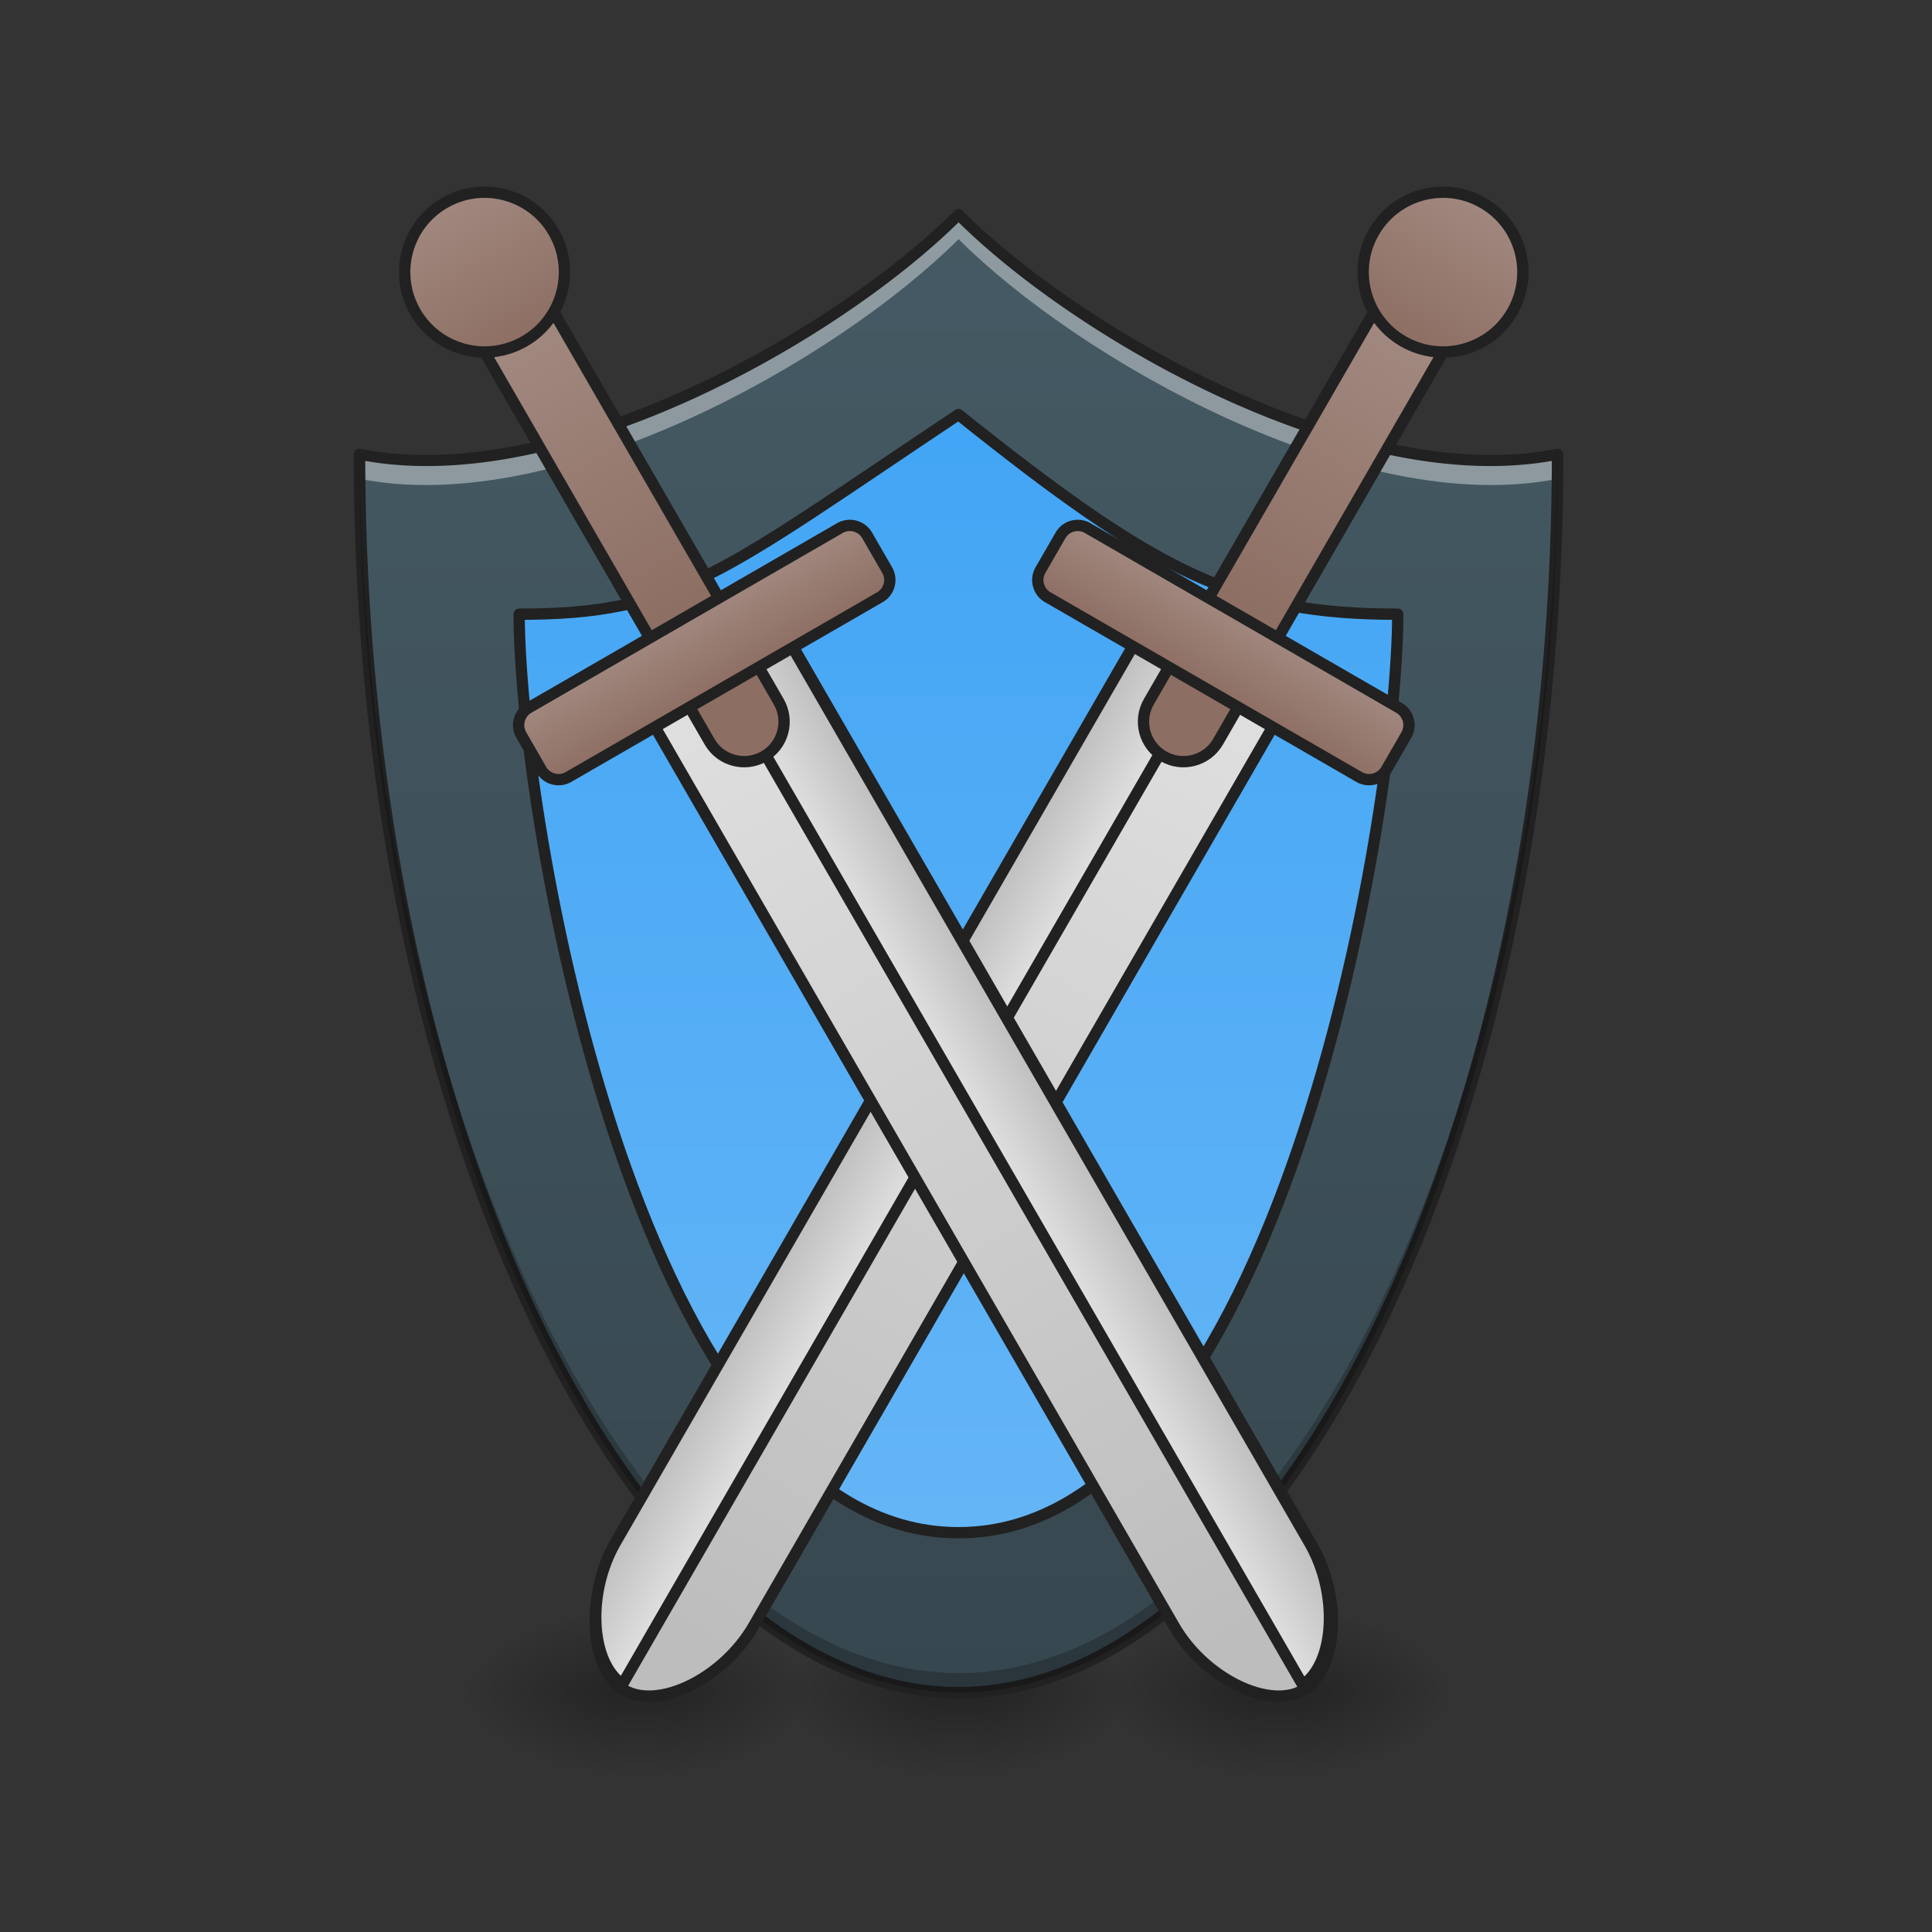 <svg xmlns="http://www.w3.org/2000/svg" width="128pt" height="128pt" viewBox="0 0 128 128"><rect x="0" y="0" width="128" height="128" fill="#333333" stroke="none"/><defs><linearGradient id="a" gradientUnits="userSpaceOnUse" x1="254" y1="233.5" x2="254" y2="254.667" gradientTransform="matrix(.25 0 0 .25 -15.877 53.755)"><stop offset="0" stop-opacity=".275"/><stop offset="1" stop-opacity="0"/></linearGradient><radialGradient id="b" gradientUnits="userSpaceOnUse" cx="450.909" cy="189.579" fx="450.909" fy="189.579" r="21.167" gradientTransform="matrix(0 -.313 -.563 0 170.154 254.381)"><stop offset="0" stop-opacity=".314"/><stop offset=".222" stop-opacity=".275"/><stop offset="1" stop-opacity="0"/></radialGradient><radialGradient id="c" gradientUnits="userSpaceOnUse" cx="450.909" cy="189.579" fx="450.909" fy="189.579" r="21.167" gradientTransform="matrix(0 .313 .563 0 -43.142 -30.11)"><stop offset="0" stop-opacity=".314"/><stop offset=".222" stop-opacity=".275"/><stop offset="1" stop-opacity="0"/></radialGradient><radialGradient id="d" gradientUnits="userSpaceOnUse" cx="450.909" cy="189.579" fx="450.909" fy="189.579" r="21.167" gradientTransform="matrix(0 -.313 .563 0 -43.142 254.381)"><stop offset="0" stop-opacity=".314"/><stop offset=".222" stop-opacity=".275"/><stop offset="1" stop-opacity="0"/></radialGradient><radialGradient id="e" gradientUnits="userSpaceOnUse" cx="450.909" cy="189.579" fx="450.909" fy="189.579" r="21.167" gradientTransform="matrix(0 .313 -.563 0 170.154 -30.11)"><stop offset="0" stop-opacity=".314"/><stop offset=".222" stop-opacity=".275"/><stop offset="1" stop-opacity="0"/></radialGradient><linearGradient id="f" gradientUnits="userSpaceOnUse" x1="254" y1="233.5" x2="254" y2="254.667" gradientTransform="matrix(.25 0 0 .25 5.292 53.755)"><stop offset="0" stop-opacity=".275"/><stop offset="1" stop-opacity="0"/></linearGradient><radialGradient id="g" gradientUnits="userSpaceOnUse" cx="450.909" cy="189.579" fx="450.909" fy="189.579" r="21.167" gradientTransform="matrix(0 -.313 -.563 0 191.323 254.381)"><stop offset="0" stop-opacity=".314"/><stop offset=".222" stop-opacity=".275"/><stop offset="1" stop-opacity="0"/></radialGradient><radialGradient id="h" gradientUnits="userSpaceOnUse" cx="450.909" cy="189.579" fx="450.909" fy="189.579" r="21.167" gradientTransform="matrix(0 .313 .563 0 -21.974 -30.11)"><stop offset="0" stop-opacity=".314"/><stop offset=".222" stop-opacity=".275"/><stop offset="1" stop-opacity="0"/></radialGradient><radialGradient id="i" gradientUnits="userSpaceOnUse" cx="450.909" cy="189.579" fx="450.909" fy="189.579" r="21.167" gradientTransform="matrix(0 -.313 .563 0 -21.974 254.381)"><stop offset="0" stop-opacity=".314"/><stop offset=".222" stop-opacity=".275"/><stop offset="1" stop-opacity="0"/></radialGradient><radialGradient id="j" gradientUnits="userSpaceOnUse" cx="450.909" cy="189.579" fx="450.909" fy="189.579" r="21.167" gradientTransform="matrix(0 .313 -.563 0 191.323 -30.11)"><stop offset="0" stop-opacity=".314"/><stop offset=".222" stop-opacity=".275"/><stop offset="1" stop-opacity="0"/></radialGradient><linearGradient id="k" gradientUnits="userSpaceOnUse" x1="254" y1="233.5" x2="254" y2="-158.083" gradientTransform="matrix(.25 0 0 .25 0 53.755)"><stop offset="0" stop-color="#37474f"/><stop offset="1" stop-color="#455a64"/></linearGradient><linearGradient id="l" gradientUnits="userSpaceOnUse" x1="254" y1="-105.167" x2="254" y2="191.167"><stop offset="0" stop-color="#42a5f5"/><stop offset="1" stop-color="#64b5f6"/></linearGradient><linearGradient id="m" gradientUnits="userSpaceOnUse" x1="254" y1="233.5" x2="254" y2="254.667" gradientTransform="matrix(.25 0 0 .25 -37.045 53.755)"><stop offset="0" stop-opacity=".275"/><stop offset="1" stop-opacity="0"/></linearGradient><radialGradient id="n" gradientUnits="userSpaceOnUse" cx="450.909" cy="189.579" fx="450.909" fy="189.579" r="21.167" gradientTransform="matrix(0 -.313 -.563 0 148.986 254.381)"><stop offset="0" stop-opacity=".314"/><stop offset=".222" stop-opacity=".275"/><stop offset="1" stop-opacity="0"/></radialGradient><radialGradient id="o" gradientUnits="userSpaceOnUse" cx="450.909" cy="189.579" fx="450.909" fy="189.579" r="21.167" gradientTransform="matrix(0 .313 .563 0 -64.31 -30.11)"><stop offset="0" stop-opacity=".314"/><stop offset=".222" stop-opacity=".275"/><stop offset="1" stop-opacity="0"/></radialGradient><radialGradient id="p" gradientUnits="userSpaceOnUse" cx="450.909" cy="189.579" fx="450.909" fy="189.579" r="21.167" gradientTransform="matrix(0 -.313 .563 0 -64.31 254.381)"><stop offset="0" stop-opacity=".314"/><stop offset=".222" stop-opacity=".275"/><stop offset="1" stop-opacity="0"/></radialGradient><radialGradient id="q" gradientUnits="userSpaceOnUse" cx="450.909" cy="189.579" fx="450.909" fy="189.579" r="21.167" gradientTransform="matrix(0 .313 -.563 0 148.986 -30.11)"><stop offset="0" stop-opacity=".314"/><stop offset=".222" stop-opacity=".275"/><stop offset="1" stop-opacity="0"/></radialGradient><linearGradient id="r" gradientUnits="userSpaceOnUse" x1="720" y1="1695.118" x2="720" y2="575.118" gradientTransform="matrix(.265 0 0 .265 37.768 -206.287)"><stop offset="0" stop-color="#bdbdbd"/><stop offset="1" stop-color="#e0e0e0"/></linearGradient><linearGradient id="s" gradientUnits="userSpaceOnUse" x1="637.253" y1="1262.188" x2="717.253" y2="1262.188" gradientTransform="translate(142.747 32.93)"><stop offset="0" stop-color="#bdbdbd"/><stop offset="1" stop-color="#e0e0e0"/></linearGradient><linearGradient id="t" gradientUnits="userSpaceOnUse" x1="190.5" y1="-73.417" x2="190.5" y2="-158.083" gradientTransform="translate(37.768 8.713)"><stop offset="0" stop-color="#8d6e63"/><stop offset="1" stop-color="#a1887f"/></linearGradient><linearGradient id="u" gradientUnits="userSpaceOnUse" x1="190.5" y1="-52.25" x2="190.5" y2="-73.417" gradientTransform="translate(37.768 8.713)"><stop offset="0" stop-color="#8d6e63"/><stop offset="1" stop-color="#a1887f"/></linearGradient><linearGradient id="v" gradientUnits="userSpaceOnUse" x1="190.5" y1="-158.083" x2="190.5" y2="-200.417" gradientTransform="translate(37.768 8.713)"><stop offset="0" stop-color="#8d6e63"/><stop offset="1" stop-color="#a1887f"/></linearGradient><linearGradient id="w" gradientUnits="userSpaceOnUse" x1="720" y1="1695.118" x2="720" y2="575.118" gradientTransform="matrix(.265 0 0 .265 37.768 -206.287)"><stop offset="0" stop-color="#bdbdbd"/><stop offset="1" stop-color="#e0e0e0"/></linearGradient><linearGradient id="x" gradientUnits="userSpaceOnUse" x1="637.253" y1="1262.188" x2="717.253" y2="1262.188" gradientTransform="translate(142.747 32.93)"><stop offset="0" stop-color="#bdbdbd"/><stop offset="1" stop-color="#e0e0e0"/></linearGradient><linearGradient id="y" gradientUnits="userSpaceOnUse" x1="190.5" y1="-73.417" x2="190.5" y2="-158.083" gradientTransform="translate(37.768 8.713)"><stop offset="0" stop-color="#8d6e63"/><stop offset="1" stop-color="#a1887f"/></linearGradient><linearGradient id="z" gradientUnits="userSpaceOnUse" x1="190.5" y1="-52.25" x2="190.5" y2="-73.417" gradientTransform="translate(37.768 8.713)"><stop offset="0" stop-color="#8d6e63"/><stop offset="1" stop-color="#a1887f"/></linearGradient><linearGradient id="A" gradientUnits="userSpaceOnUse" x1="190.5" y1="-158.083" x2="190.5" y2="-200.417" gradientTransform="translate(37.768 8.713)"><stop offset="0" stop-color="#8d6e63"/><stop offset="1" stop-color="#a1887f"/></linearGradient></defs><path d="M62.184 112.137h2.644v5.293h-2.644zm0 0" fill="url(#a)"/><path d="M64.828 112.137h10.586v-5.293H64.828zm0 0" fill="url(#b)"/><path d="M62.184 112.137H51.598v5.293h10.586zm0 0" fill="url(#c)"/><path d="M62.184 112.137H51.598v-5.293h10.586zm0 0" fill="url(#d)"/><path d="M64.828 112.137h10.586v5.293H64.828zm0 0" fill="url(#e)"/><path d="M83.352 112.137h2.644v5.293h-2.644zm0 0" fill="url(#f)"/><path d="M85.996 112.137h10.586v-5.293H85.996zm0 0" fill="url(#g)"/><path d="M83.352 112.137H72.766v5.293h10.586zm0 0" fill="url(#h)"/><path d="M83.352 112.137H72.766v-5.293h10.586zm0 0" fill="url(#i)"/><path d="M85.996 112.137h10.586v5.293H85.996zm0 0" fill="url(#j)"/><path d="M23.816 30.105c0 44.985 18.52 82.032 39.692 82.032 21.168 0 39.691-37.047 39.691-82.032-13.23 2.649-31.754-7.937-39.691-15.875-7.942 7.938-26.461 18.524-39.692 15.875zm0 0" fill="url(#k)"/><path d="M63.508 14.23c-7.942 7.938-26.461 18.524-39.692 15.875 0 .543 0 1.082.008 1.618 13.23 2.64 31.746-7.942 39.684-15.88 7.933 7.938 26.449 18.52 39.68 15.88.007-.535.011-1.075.011-1.618-13.23 2.649-31.754-7.937-39.691-15.875zm0 0" fill="#fff" fill-opacity=".392"/><path d="M137.58-52.25c0 52.917 31.748 243.414 116.427 243.414 84.664 0 116.41-190.497 116.41-243.414-42.339 0-63.493-10.577-116.41-52.917-63.51 42.34-74.087 52.917-116.426 52.917zm0 0" transform="matrix(.25 0 0 .25 0 53.755)" fill="url(#l)" stroke-width="3" stroke-linecap="round" stroke-linejoin="round" stroke="#212121"/><path d="M63.5 13.855a.354.354 0 0 0-.258.11c-3.926 3.926-10.52 8.543-17.754 11.832-7.234 3.289-15.113 5.238-21.601 3.941a.381.381 0 0 0-.309.078.366.366 0 0 0-.137.29c0 22.542 4.637 43.097 11.946 58.05 7.308 14.95 17.316 24.356 28.12 24.356 10.802 0 20.81-9.407 28.118-24.356 7.313-14.953 11.95-35.508 11.95-58.05a.381.381 0 0 0-.45-.367c-6.488 1.296-14.367-.653-21.602-3.942-7.234-3.29-13.828-7.906-17.753-11.832a.381.381 0 0 0-.27-.11zm.008.875c4.031 3.961 10.523 8.485 17.703 11.75 7.156 3.25 14.953 5.23 21.602 4.055-.063 22.27-4.66 42.567-11.86 57.29-7.246 14.82-17.082 23.937-27.445 23.937-10.367 0-20.203-9.117-27.45-23.938-7.195-14.722-11.796-35.02-11.859-57.289 6.649 1.176 14.446-.805 21.602-4.055 7.18-3.265 13.672-7.789 17.707-11.75zm0 0" fill="#212121"/><path d="M41.016 112.137h2.644v5.293h-2.644zm0 0" fill="url(#m)"/><path d="M43.66 112.137h10.586v-5.293H43.66zm0 0" fill="url(#n)"/><path d="M41.016 112.137H30.43v5.293h10.586zm0 0" fill="url(#o)"/><path d="M41.016 112.137H30.43v-5.293h10.586zm0 0" fill="url(#p)"/><path d="M43.66 112.137h10.586v5.293H43.66zm0 0" fill="url(#q)"/><path d="M23.816 30.105c0 44.985 18.52 82.032 39.692 82.032 21.168 0 39.691-37.047 39.691-82.032-.004 0-.004.004-.008.004-.351 44.395-18.718 80.735-39.683 80.735-20.969 0-39.336-36.34-39.688-80.735l-.004-.004zm0 0" fill-opacity=".235"/><path d="M207.098-54.123l.003 285.759c.001 15.875 10.585 31.738 21.162 31.747 10.59.001 21.172-15.886 21.171-31.761l.005-285.746zm0 0" transform="scale(.25) rotate(30 -147.446 238.434)" fill="url(#r)" stroke-width="3" stroke-linecap="round" stroke-linejoin="round" stroke="#212121"/><path d="M782.733 608.037l.011 1080.036c-.002 58.572 38.228 117.23 77.248 119.861l-.01-1199.904zm0 0" transform="rotate(29.997 63.437 86.494) scale(.066)" fill="url(#s)" stroke-width="11.339" stroke-linecap="round" stroke-linejoin="round" stroke="#212121"/><path d="M228.272-181.122c5.844 0 10.58 4.734 10.581 10.579l.006 137.59c.001 5.845-4.747 10.59-10.592 10.59-5.844 0-10.588-4.747-10.589-10.592l.002-137.577c-.001-5.845 4.747-10.589 10.592-10.59zm0 0" transform="scale(.25) rotate(30 -147.446 238.434)" fill="url(#t)" stroke-width="3" stroke-linecap="round" stroke-linejoin="round" stroke="#212121"/><path d="M180.642-64.7l95.25-.006a5.307 5.307 0 0 1 5.295 5.296l-.002 10.59a5.28 5.28 0 0 1-5.29 5.273l-95.25.006a5.271 5.271 0 0 1-5.287-5.283l.001-10.59a5.271 5.271 0 0 1 5.283-5.287zm0 0" transform="scale(.25) rotate(30 -147.446 238.434)" fill="url(#u)" stroke-width="3" stroke-linecap="round" stroke-linejoin="round" stroke="#212121"/><path d="M228.26-191.704c11.689-.002 21.168 9.48 21.17 21.17.002 11.69-9.467 21.16-21.156 21.163-11.69.001-21.17-9.481-21.171-21.17-.002-11.69 9.467-21.162 21.156-21.163zm0 0" transform="scale(.25) rotate(30 -147.446 238.434)" fill="url(#v)" stroke-width="3" stroke-linecap="round" stroke-linejoin="round" stroke="#212121"/><path d="M207.106-54.128l.003 285.759c.001 15.875 10.571 31.746 21.162 31.747 10.577.01 21.159-15.878 21.158-31.753l.004-285.746zm0 0" transform="scale(-.25 .25) rotate(30 -402.864 -714.798)" fill="url(#w)" stroke-width="3" stroke-linecap="round" stroke-linejoin="round" stroke="#212121"/><path d="M782.764 608.02l.012 1080.034c-.054 58.602 38.176 117.26 77.197 119.892l.04-1199.934zm0 0" transform="scale(-.066 .066) rotate(30 -6.307 -2295.298)" fill="url(#x)" stroke-width="11.339" stroke-linecap="round" stroke-linejoin="round" stroke="#212121"/><path d="M228.266-181.119c5.845 0 10.581 4.734 10.582 10.579l.006 137.59c0 5.846-4.734 10.581-10.578 10.582-5.845.001-10.589-4.747-10.59-10.591l.002-137.578c0-5.845 4.734-10.58 10.578-10.582zm0 0" transform="scale(-.25 .25) rotate(30 -402.864 -714.798)" fill="url(#y)" stroke-width="3" stroke-linecap="round" stroke-linejoin="round" stroke="#212121"/><path d="M180.65-64.706l95.237.003c2.926.006 5.3 2.37 5.294 5.296l.013 10.582c-.014 2.913-2.378 5.288-5.304 5.281l-95.25.006c-2.919.007-5.28-2.364-5.287-5.282v-10.591a5.29 5.29 0 0 1 5.297-5.295zm0 0" transform="scale(-.25 .25) rotate(30 -402.864 -714.798)" fill="url(#z)" stroke-width="3" stroke-linecap="round" stroke-linejoin="round" stroke="#212121"/><path d="M228.268-191.709c11.689-.002 21.169 9.48 21.17 21.17.002 11.69-9.48 21.169-21.17 21.17-11.689.002-21.169-9.48-21.17-21.17-.002-11.689 9.48-21.168 21.17-21.17zm0 0" transform="scale(-.25 .25) rotate(30 -402.864 -714.798)" fill="url(#A)" stroke-width="3" stroke-linecap="round" stroke-linejoin="round" stroke="#212121"/></svg>